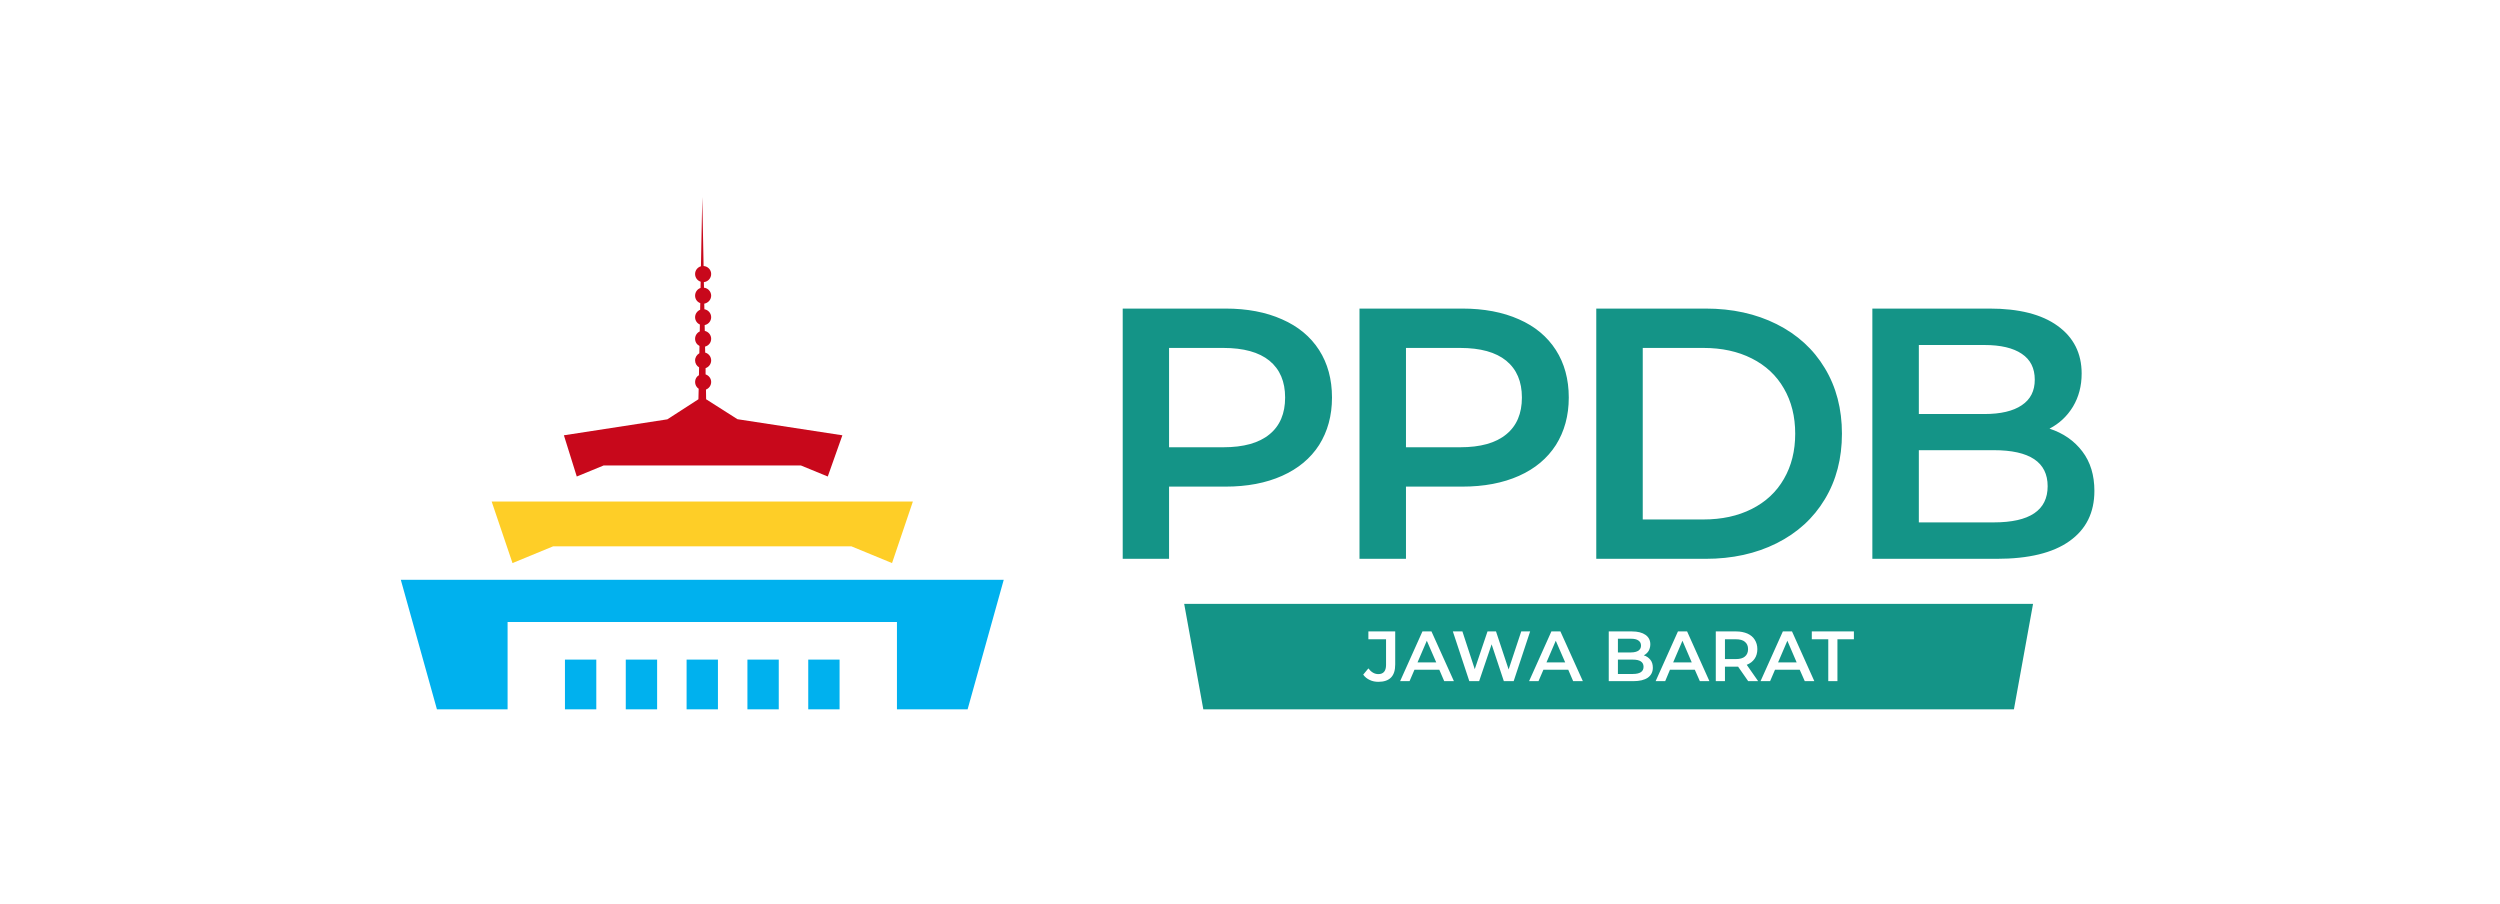 <svg width="368" height="133" viewBox="0 0 368 133" fill="none" xmlns="http://www.w3.org/2000/svg">
<path fill-rule="evenodd" clip-rule="evenodd" d="M118.973 97.095H123.586V104.416H118.973V97.095ZM59 85.351H147.748L142.431 104.416H132.031V91.556H74.717V104.416H64.317L59 85.351ZM83.161 97.095H87.775V104.416H83.161V97.095ZM92.114 97.095H96.728V104.416H92.114V97.095ZM101.067 97.095H105.681V104.416H101.067V97.095ZM110.02 97.095H114.634V104.416H110.02V97.095Z" fill="#00B1EE"/>
<path fill-rule="evenodd" clip-rule="evenodd" d="M293.478 76.896C298.775 76.896 301.414 75.115 301.414 71.572C301.414 68.029 298.775 66.267 293.478 66.267H282.453V76.896H293.478ZM282.453 50.785V60.944H292.109C294.494 60.944 296.332 60.513 297.602 59.652C298.893 58.791 299.518 57.538 299.518 55.894C299.518 54.21 298.893 52.938 297.602 52.077C296.332 51.216 294.494 50.785 292.109 50.785H282.453ZM301.688 63.097C303.721 63.762 305.324 64.878 306.516 66.444C307.709 68.01 308.295 69.947 308.295 72.257C308.295 75.447 307.083 77.913 304.62 79.656C302.177 81.398 298.599 82.259 293.908 82.259H275.611V45.422H292.852C297.192 45.422 300.535 46.264 302.88 47.967C305.246 49.669 306.419 52.018 306.419 54.993C306.419 56.814 305.989 58.438 305.148 59.847C304.307 61.237 303.154 62.333 301.688 63.097ZM250.746 76.465C253.444 76.465 255.809 75.956 257.861 74.919C259.914 73.882 261.497 72.413 262.592 70.495C263.706 68.577 264.254 66.365 264.254 63.84C264.254 61.315 263.706 59.104 262.592 57.185C261.497 55.267 259.914 53.799 257.861 52.762C255.809 51.725 253.444 51.216 250.746 51.216H241.813V76.465H250.746ZM234.971 45.422H251.059C254.988 45.422 258.467 46.185 261.517 47.712C264.566 49.239 266.932 51.392 268.613 54.191C270.294 56.97 271.134 60.2 271.134 63.84C271.134 67.481 270.294 70.711 268.613 73.49C266.932 76.289 264.566 78.442 261.517 79.969C258.467 81.495 254.988 82.259 251.059 82.259H234.971V45.422ZM214.934 65.837C217.925 65.837 220.173 65.21 221.717 63.938C223.262 62.686 224.024 60.865 224.024 58.517C224.024 56.168 223.262 54.367 221.717 53.095C220.173 51.842 217.925 51.216 214.934 51.216H206.959V65.837H214.934ZM215.247 45.422C218.433 45.422 221.229 45.95 223.594 47.007C225.959 48.045 227.758 49.552 229.028 51.529C230.279 53.486 230.924 55.815 230.924 58.517C230.924 61.198 230.279 63.508 229.028 65.504C227.758 67.481 225.959 68.988 223.594 70.045C221.229 71.102 218.433 71.63 215.247 71.63H206.959V82.259H200.117V45.422H215.247ZM180.08 65.837C183.051 65.837 185.319 65.21 186.863 63.938C188.407 62.686 189.17 60.865 189.17 58.517C189.17 56.168 188.407 54.367 186.863 53.095C185.319 51.842 183.051 51.216 180.08 51.216H172.085V65.837H180.08ZM180.393 45.422C183.579 45.422 186.355 45.95 188.72 47.007C191.086 48.045 192.904 49.552 194.174 51.529C195.425 53.486 196.07 55.815 196.07 58.517C196.07 61.198 195.425 63.508 194.174 65.504C192.904 67.481 191.086 68.988 188.72 70.045C186.355 71.102 183.579 71.63 180.393 71.63H172.085V82.259H165.263V45.422H180.393Z" fill="#149487"/>
<path fill-rule="evenodd" clip-rule="evenodd" d="M269.121 94.1H266.697V92.946H272.894V94.1H270.47V100.266H269.121V94.1ZM264.469 97.506L263.1 94.316L261.732 97.506H264.469ZM264.918 98.583H261.282L260.559 100.266H259.152L262.436 92.946H263.784L267.069 100.266H265.661L264.918 98.583ZM257.314 95.549C257.314 95.079 257.158 94.727 256.845 94.472C256.552 94.218 256.102 94.1 255.496 94.1H253.913V97.017H255.496C256.102 97.017 256.552 96.9 256.845 96.645C257.158 96.391 257.314 96.019 257.314 95.549ZM257.334 100.266L255.848 98.133C255.789 98.133 255.692 98.133 255.574 98.133H253.913V100.266H252.564V92.946H255.574C256.2 92.946 256.747 93.063 257.216 93.259C257.686 93.474 258.057 93.768 258.292 94.159C258.546 94.551 258.682 95.02 258.682 95.549C258.682 96.097 258.546 96.586 258.272 96.978C257.998 97.369 257.627 97.663 257.119 97.859L258.8 100.266H257.334ZM249.026 97.506L247.657 94.316L246.289 97.506H249.026ZM249.475 98.583H245.82L245.116 100.266H243.709L246.993 92.946H248.342L251.626 100.266H250.218L249.475 98.583ZM240.346 99.209C241.402 99.209 241.93 98.857 241.93 98.152C241.93 97.448 241.402 97.095 240.346 97.095H238.157V99.209H240.346ZM238.157 94.022V96.038H240.073C240.562 96.038 240.913 95.94 241.167 95.784C241.422 95.608 241.558 95.353 241.558 95.04C241.558 94.688 241.422 94.453 241.167 94.277C240.913 94.1 240.562 94.022 240.073 94.022H238.157ZM241.969 96.469C242.379 96.586 242.692 96.821 242.946 97.134C243.181 97.428 243.298 97.819 243.298 98.289C243.298 98.915 243.044 99.405 242.555 99.757C242.067 100.09 241.363 100.266 240.425 100.266H236.808V92.946H240.229C241.089 92.946 241.754 93.122 242.223 93.455C242.692 93.787 242.927 94.257 242.927 94.844C242.927 95.216 242.829 95.529 242.673 95.823C242.497 96.097 242.262 96.312 241.969 96.469ZM230.397 97.506L229.009 94.316L227.64 97.506H230.397ZM230.846 98.583H227.191L226.467 100.266H225.08L228.364 92.946H229.693L232.996 100.266H231.569L230.846 98.583ZM225.236 92.946L222.812 100.266H221.365L219.567 94.844L217.729 100.266H216.283L213.859 92.946H215.266L217.084 98.504L218.961 92.946H220.212L222.069 98.544L223.926 92.946H225.236ZM211.416 97.506L210.028 94.316L208.659 97.506H211.416ZM211.865 98.583H208.21L207.486 100.266H206.098L209.383 92.946H210.712L214.015 100.266H212.588L211.865 98.583ZM202.912 100.364C202.443 100.364 202.013 100.286 201.622 100.09C201.231 99.914 200.918 99.659 200.664 99.307L201.426 98.387C201.837 98.935 202.326 99.229 202.893 99.229C203.635 99.229 204.026 98.778 204.026 97.878V94.1H201.426V92.946H205.375V97.8C205.375 98.661 205.18 99.307 204.75 99.738C204.339 100.149 203.733 100.364 202.912 100.364ZM174.313 88.894H299.264L296.449 104.416H177.128L174.313 88.894Z" fill="#149487"/>
<path fill-rule="evenodd" clip-rule="evenodd" d="M83.005 64.075L98.233 61.726L102.807 58.771L102.846 57.225C102.514 57.009 102.318 56.637 102.318 56.226C102.318 55.796 102.533 55.424 102.885 55.228L102.905 54.073C102.553 53.878 102.318 53.486 102.318 53.056C102.318 52.605 102.572 52.214 102.944 51.998L102.963 50.922C102.572 50.726 102.318 50.335 102.318 49.865C102.318 49.395 102.592 48.984 103.002 48.788L103.022 47.771C102.611 47.595 102.318 47.184 102.318 46.694C102.318 46.205 102.631 45.774 103.061 45.598L103.081 44.619C102.631 44.463 102.318 44.032 102.318 43.523C102.318 42.995 102.651 42.545 103.12 42.388L103.139 41.468C102.651 41.312 102.318 40.861 102.318 40.333C102.318 39.785 102.69 39.335 103.178 39.198L103.374 29L103.569 39.158C104.195 39.198 104.684 39.706 104.684 40.333C104.684 40.959 104.214 41.468 103.608 41.527L103.628 42.349C104.214 42.408 104.684 42.917 104.684 43.523C104.684 44.111 104.234 44.6 103.667 44.698L103.687 45.52C104.254 45.618 104.684 46.107 104.684 46.694C104.684 47.262 104.273 47.751 103.726 47.849L103.745 48.71C104.273 48.828 104.684 49.297 104.684 49.865C104.684 50.433 104.312 50.883 103.784 51.02L103.804 51.901C104.312 52.038 104.684 52.507 104.684 53.056C104.684 53.584 104.332 54.034 103.863 54.191V55.111C104.332 55.267 104.684 55.698 104.684 56.226C104.684 56.735 104.371 57.166 103.921 57.342L103.941 58.771L108.554 61.707L123.997 64.075L121.847 70.143L117.898 68.518H88.85L84.901 70.143L83.005 64.075Z" fill="#C8081B"/>
<path fill-rule="evenodd" clip-rule="evenodd" d="M72.371 73.823H134.377L131.308 82.885L125.326 80.419H81.422L75.44 82.885L72.371 73.823Z" fill="#FECE27"/>
</svg>